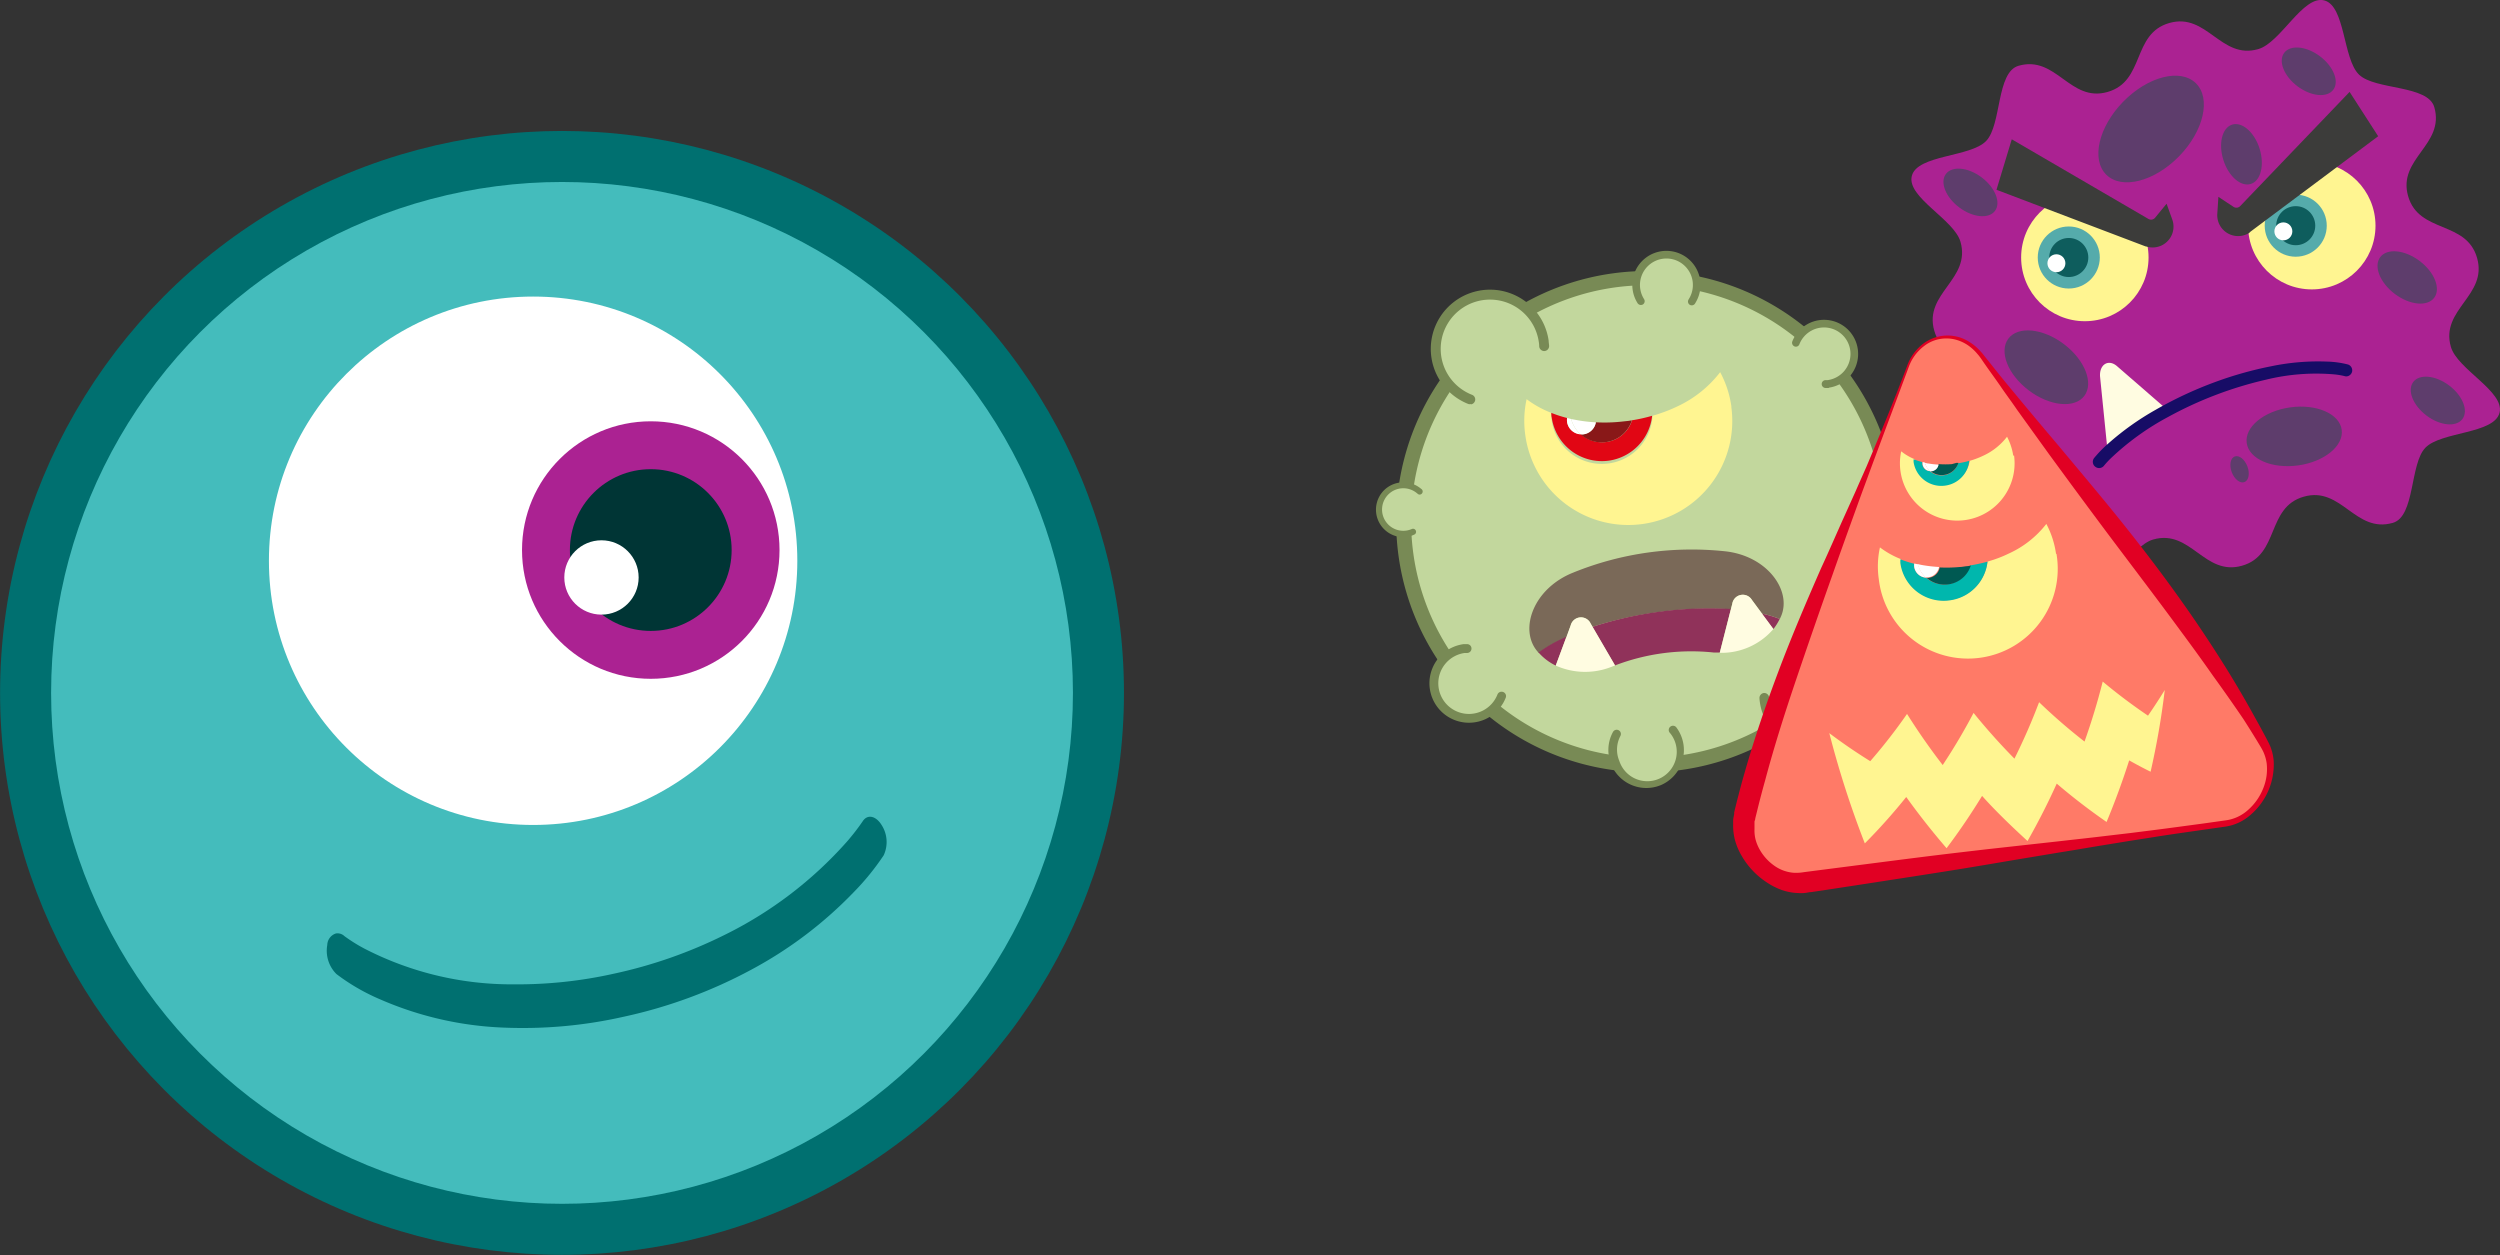 <svg xmlns="http://www.w3.org/2000/svg" viewBox="0 0 317.47 159.37"><rect x="0" y="0" width="317.47" height="159.37" fill="#333333" stroke="none"/><defs><style>.cls-1{fill:#007070;}.cls-2{fill:#44bcbc;}.cls-3{fill:#fff;}.cls-4{fill:#ab2292;}.cls-5{fill:#003535;}.cls-6{fill:#c2d79d;}.cls-7{fill:#788a55;}.cls-8{fill:#fff591;}.cls-9{fill:#e10614;}.cls-10{fill:#891818;}.cls-11{fill:none;}.cls-12{fill:#7a6958;}.cls-13{fill:#90325a;}.cls-14{fill:#fffce1;}.cls-15{fill:#5e3d6c;}.cls-16{fill:#170c66;}.cls-17{fill:#55abab;}.cls-18{fill:#0e5d5d;}.cls-19{fill:#3c3c3a;}.cls-20{fill:#ff7a67;}.cls-21{fill:#e10023;}.cls-22{fill:#00b7ad;}.cls-23{fill:#005952;}</style></defs><title>viruspel_svg1</title><g id="Laag_2" data-name="Laag 2"><g id="Laag_6" data-name="Laag 6"><circle class="cls-1" cx="71.37" cy="87.99" r="71.36"/><circle class="cls-2" cx="71.37" cy="87.99" r="64.88"/><circle class="cls-3" cx="67.7" cy="71.21" r="33.55"/><circle class="cls-4" cx="82.64" cy="69.85" r="16.35"/><circle class="cls-5" cx="82.64" cy="69.85" r="10.27"/><circle class="cls-3" cx="76.38" cy="73.33" r="4.72"/><path class="cls-1" d="M42.72,123.69a26,26,0,0,0,5.61,3.24,43.26,43.26,0,0,0,15.54,3.56,58,58,0,0,0,15.3-1.37,61.62,61.62,0,0,0,16.27-6,52.2,52.2,0,0,0,12.89-9.74,32,32,0,0,0,3.89-4.77,4,4,0,0,0-.27-3.85c-.74-1.19-1.82-1.39-2.41-.45a28.08,28.08,0,0,1-2,2.58,50.64,50.64,0,0,1-15.6,11.87,59.64,59.64,0,0,1-14,4.89A56.11,56.11,0,0,1,65.29,125a40.8,40.8,0,0,1-19-4.53,20.41,20.41,0,0,1-2.56-1.6,1.26,1.26,0,0,0-1.08-.33A1.58,1.58,0,0,0,41.56,120,4.18,4.18,0,0,0,42.72,123.69Z"/><circle class="cls-6" cx="209.13" cy="66.25" r="30.93"/><path class="cls-7" d="M213.55,97.77a31.83,31.83,0,1,1,27.1-35.95A31.86,31.86,0,0,1,213.55,97.77ZM205,36.51a30,30,0,1,0,33.91,25.56A30.06,30.06,0,0,0,205,36.51Z"/><path class="cls-6" d="M224.06,88.62c0,.17,0,.34.05.52a5.89,5.89,0,1,0,8-6.31"/><path class="cls-7" d="M230.85,94.78a6.54,6.54,0,0,1-7.36-5.56,5.32,5.32,0,0,1-.06-.56A.64.64,0,0,1,224,88a.63.63,0,0,1,.66.6,3.59,3.59,0,0,0,.05.46,5.26,5.26,0,1,0,7.12-5.63.63.63,0,0,1,.46-1.18,6.53,6.53,0,0,1-1.47,12.54Z"/><path class="cls-6" d="M205.3,93.21c-.06.1-.11.22-.17.33a4.28,4.28,0,1,0,7.34-.89"/><path class="cls-7" d="M210.83,99.73a4.82,4.82,0,0,1-6.19-6.4c.06-.13.12-.26.19-.38a.53.53,0,1,1,.94.51c-.05.1-.1.2-.14.3a3.69,3.69,0,0,0,0,2.86A3.74,3.74,0,1,0,212,93a.54.54,0,0,1,.86-.65,4.83,4.83,0,0,1-2.07,7.4Z"/><path class="cls-6" d="M186.3,82.32l-.38,0a4.45,4.45,0,1,0,4.76,6"/><path class="cls-7" d="M187.23,91.73a5,5,0,0,1-1.39-9.93l.43,0a.55.55,0,0,1,.59.53.56.56,0,0,1-.53.59l-.34,0a3.89,3.89,0,1,0,4.17,5.27.56.56,0,0,1,.73-.31.55.55,0,0,1,.32.72A5,5,0,0,1,187.23,91.73Z"/><path class="cls-6" d="M180.29,62.43l-.21-.17a3.1,3.1,0,1,0-.62,5.3"/><path class="cls-7" d="M178.7,68.18a3.49,3.49,0,0,1-3.27-5.55,3.49,3.49,0,0,1,4.88-.68l.24.19a.39.39,0,0,1,0,.55.37.37,0,0,1-.54,0l-.19-.15a2.7,2.7,0,1,0-.54,4.64.38.38,0,0,1,.51.2.38.38,0,0,1-.2.51A3.64,3.64,0,0,1,178.7,68.18Z"/><path class="cls-6" d="M196.09,43.91c0-.2,0-.4-.05-.6a6.89,6.89,0,1,0-9.33,7.37"/><path class="cls-7" d="M186.79,51.31a.67.67,0,0,1-.31,0,7.52,7.52,0,1,1,10.18-8.05c0,.22.05.44.06.65a.64.64,0,0,1-.59.67.64.64,0,0,1-.67-.6,3.51,3.51,0,0,0-.05-.55,6.26,6.26,0,1,0-8.47,6.71.63.63,0,0,1-.15,1.21Z"/><path class="cls-6" d="M231.84,48.82l.33,0a3.85,3.85,0,1,0-4.12-5.21"/><path class="cls-7" d="M232.24,49.27c-.13,0-.25,0-.38,0a.48.48,0,1,1-.05-1l.29,0a3.36,3.36,0,1,0-3.6-4.55.47.47,0,0,1-.62.27.5.5,0,0,1-.28-.63,4.33,4.33,0,1,1,4.64,5.87Z"/><path class="cls-6" d="M214.83,38.29,215,38a3.85,3.85,0,1,0-6.64.25"/><path class="cls-7" d="M215.43,38.23c-.06.11-.12.22-.19.33a.49.49,0,0,1-.67.14.49.49,0,0,1-.14-.67l.15-.26a3.36,3.36,0,1,0-5.8.22.49.49,0,0,1-.15.67.5.5,0,0,1-.67-.15,4.33,4.33,0,1,1,7.47-.28Z"/><path class="cls-6" d="M236.91,70.23a3.7,3.7,0,0,0,.29.24,4.3,4.3,0,1,0,.86-7.36"/><path class="cls-7" d="M240.45,71.83a4.78,4.78,0,0,1-3.58-.93,3.92,3.92,0,0,1-.33-.27.54.54,0,0,1,0-.76.55.55,0,0,1,.77,0l.25.21a3.75,3.75,0,1,0,.75-6.44.54.54,0,1,1-.43-1,4.83,4.83,0,0,1,6.73,3.75,4.84,4.84,0,0,1-4.12,5.46Z"/><path class="cls-8" d="M219.87,51.65a13,13,0,0,0-1.43-4.39A14.63,14.63,0,0,1,213,51.61a18.53,18.53,0,0,1-2.23.9c-.3.11-.61.2-.92.29A6.44,6.44,0,0,1,197,53c0-.19,0-.39-.05-.59a12.94,12.94,0,0,1-3.09-1.72,12.92,12.92,0,0,0-.16,4.61,13.2,13.2,0,1,0,26.15-3.67Z"/><path class="cls-9" d="M204.29,58.5a6.45,6.45,0,0,0,5.51-5.7,21,21,0,0,1-2.55.57A4,4,0,0,1,204,56.13a4,4,0,0,1-3.24-1A1.84,1.84,0,0,1,199,53.57a2,2,0,0,1,0-.49,15.54,15.54,0,0,1-2-.65c0,.2,0,.4.05.59A6.44,6.44,0,0,0,204.29,58.5Z"/><path class="cls-10" d="M205.73,53.56a19.93,19.93,0,0,1-3,.07h-.09a1.85,1.85,0,0,1-1.57,1.51,1.53,1.53,0,0,1-.37,0,4,4,0,0,0,3.24,1,4,4,0,0,0,3.29-2.76l-.46.07Z"/><path class="cls-3" d="M199,53.08a2,2,0,0,0,0,.49,1.84,1.84,0,0,0,1.72,1.59,4,4,0,0,1-1.2-1.95Z"/><path class="cls-3" d="M202.66,53.63a18.8,18.8,0,0,1-2.3-.26l-.84-.16a4,4,0,0,0,1.2,1.95,1.53,1.53,0,0,0,.37,0A1.85,1.85,0,0,0,202.66,53.63Z"/><path class="cls-11" d="M199.46,79.41l-.54,1.45a30.61,30.61,0,0,1,3.31-1.26l-.24-.41A1.35,1.35,0,0,0,199.46,79.41Z"/><path class="cls-11" d="M220,76.67l-.18.7a26.88,26.88,0,0,1,3.95.55l-1.28-1.74A1.35,1.35,0,0,0,220,76.67Z"/><path class="cls-12" d="M199.46,79.41a1.35,1.35,0,0,1,2.53-.22l.24.41a48.07,48.07,0,0,1,8.05-1.82,47.15,47.15,0,0,1,9.52-.41l.18-.7a1.35,1.35,0,0,1,2.49-.49l1.28,1.74a14.58,14.58,0,0,1,2.27.68l.16-.36h0C227.56,75,224.41,70.55,219,70a40.32,40.32,0,0,0-9.76.17,39.87,39.87,0,0,0-9.43,2.53c-5.07,2-6.89,7.14-4.66,9.92h0l.26.31a17,17,0,0,1,3.54-2Z"/><path class="cls-13" d="M225.2,79.88A6.81,6.81,0,0,0,226,78.6a14.58,14.58,0,0,0-2.27-.68Z"/><path class="cls-13" d="M202.23,79.6l2.86,4.9a27.1,27.1,0,0,1,12.52-1.64c.26,0,.52,0,.78,0l1.41-5.53a47.15,47.15,0,0,0-9.52.41A48.07,48.07,0,0,0,202.23,79.6Z"/><path class="cls-13" d="M197.56,84.52l1.36-3.66a17,17,0,0,0-3.54,2A6.9,6.9,0,0,0,197.56,84.52Z"/><path class="cls-14" d="M225.2,79.88l-2.73-3.7a1.35,1.35,0,0,0-2.49.49l-1.59,6.23A8.68,8.68,0,0,0,225.2,79.88Z"/><path class="cls-14" d="M199.46,79.41l-1.9,5.11a9.1,9.1,0,0,0,7.08.16l.45-.18L202,79.19A1.35,1.35,0,0,0,199.46,79.41Z"/><path class="cls-4" d="M303.85,66.4c-4.78,1.36-6.5-4.69-11.29-3.33s-3.06,7.41-7.85,8.77-6.5-4.69-11.28-3.33c-2.86.81-5.68,6.87-8.38,6.18s-2.37-7.44-4.43-9.43-8.74-1.28-9.55-4.13c-1.36-4.79,4.68-6.51,3.33-11.29S247,46.77,245.63,42s4.69-6.5,3.33-11.29c-.81-2.85-6.87-5.67-6.18-8.37s7.44-2.37,9.43-4.43,1.28-8.75,4.13-9.56c4.79-1.36,6.5,4.69,11.29,3.33s3.07-7.4,7.85-8.76S282,7.6,286.76,6.24c2.86-.81,5.68-6.87,8.38-6.19s2.37,7.45,4.43,9.43,8.75,1.28,9.56,4.14c1.36,4.78-4.69,6.5-3.33,11.28s7.4,3.07,8.76,7.86-4.69,6.5-3.33,11.28c.81,2.86,6.87,5.68,6.18,8.38S310,54.79,308,56.85,306.71,65.59,303.85,66.4Z"/><ellipse class="cls-15" cx="291.34" cy="55.43" rx="6.09" ry="3.72" transform="translate(-4.88 41.02) rotate(-7.99)"/><ellipse class="cls-15" cx="284.4" cy="59.58" rx="1.06" ry="1.74" transform="translate(-2.6 105.04) rotate(-20.83)"/><ellipse class="cls-15" cx="259.87" cy="46.65" rx="3.69" ry="6.04" transform="translate(66.18 226.07) rotate(-52.99)"/><ellipse class="cls-15" cx="309.58" cy="50.87" rx="2.39" ry="3.91" transform="translate(82.6 267.45) rotate(-52.99)"/><ellipse class="cls-15" cx="305.7" cy="35.24" rx="2.62" ry="4.29" transform="translate(93.53 258.13) rotate(-52.99)"/><ellipse class="cls-15" cx="250.23" cy="24.44" rx="2.38" ry="3.9" transform="translate(80.08 209.54) rotate(-52.99)"/><ellipse class="cls-15" cx="293.19" cy="9.06" rx="2.38" ry="3.9" transform="translate(109.46 237.72) rotate(-52.99)"/><ellipse class="cls-15" cx="265.4" cy="70.09" rx="3.4" ry="2.38" transform="translate(179.81 330.9) rotate(-86.63)"/><ellipse class="cls-15" cx="273.16" cy="16.38" rx="8.13" ry="4.96" transform="translate(70.6 200.37) rotate(-45.68)"/><ellipse class="cls-15" cx="284.64" cy="19.61" rx="2.41" ry="3.95" transform="translate(7.3 86.58) rotate(-17.52)"/><ellipse class="cls-15" cx="254.31" cy="60.63" rx="0.89" ry="1.45" transform="translate(-6.46 79.35) rotate(-17.52)"/><ellipse class="cls-15" cx="256.38" cy="57.5" rx="1.44" ry="2.36" transform="translate(33.97 197.39) rotate(-44.81)"/><path class="cls-14" d="M268.86,46.52c-1.12-1-2.33-.21-2.17,1.38l.95,9.42a38.23,38.23,0,0,1,7.9-5Z"/><path class="cls-16" d="M298.18,46.29a11.84,11.84,0,0,0-2.6-.37,29.26,29.26,0,0,0-7.21.6,46.8,46.8,0,0,0-7.09,2,49.37,49.37,0,0,0-7.54,3.52,34.73,34.73,0,0,0-6,4.27,15.69,15.69,0,0,0-1.8,1.84.78.78,0,0,0,.12,1.11.79.79,0,0,0,1.12-.12,11,11,0,0,1,.93-1,33.36,33.36,0,0,1,7.23-5.2,48.41,48.41,0,0,1,12.35-4.71,26.8,26.8,0,0,1,8.82-.68,9.63,9.63,0,0,1,1.18.2.74.74,0,0,0,.51,0,.8.8,0,0,0,.48-.52A.79.79,0,0,0,298.18,46.29Z"/><circle class="cls-8" cx="264.75" cy="32.7" r="8.09"/><circle class="cls-17" cx="262.71" cy="32.7" r="3.94"/><circle class="cls-18" cx="262.71" cy="32.7" r="2.48"/><circle class="cls-3" cx="261.14" cy="33.43" r="1.14"/><path class="cls-19" d="M272.46,31.29,253.53,24.1l1.94-6.41L272.82,27.8a.66.66,0,0,0,.85-.15l1.46-1.78.72,2a2.65,2.65,0,0,1-3.23,3.45Z"/><circle class="cls-8" cx="293.57" cy="28.66" r="8.09"/><circle class="cls-17" cx="291.53" cy="28.66" r="3.94"/><circle class="cls-18" cx="291.53" cy="28.66" r="2.48"/><circle class="cls-3" cx="289.96" cy="29.38" r="1.14"/><path class="cls-19" d="M285.77,29.43,302,17.3l-3.63-5.63-13.89,14.5a.67.67,0,0,1-.86.09L281.71,25l-.14,2.15a2.65,2.65,0,0,0,4.06,2.42Z"/><path class="cls-20" d="M242.3,46.49c1.63-4.31,6.55-5,9.32-1.3,6,8.1,12.68,16.28,19,24.52a210,210,0,0,1,16.94,24.93c2.11,3.83-.88,9.35-4.93,9.92L258.21,108l-2.49.35-26.9,3.78c-4,.57-8.41-3.92-7.42-8.19a216.67,216.67,0,0,1,9.46-28.63C234.65,65.63,238.77,55.94,242.3,46.49Z"/><path class="cls-21" d="M242.19,46.44a6.13,6.13,0,0,1,1.94-2.72,5.12,5.12,0,0,1,6-.27,6.38,6.38,0,0,1,1.33,1.12,8.64,8.64,0,0,1,.56.67l.54.67c.71.9,1.43,1.8,2.16,2.69l2.22,2.68q2.24,2.69,4.52,5.38c3,3.6,6.07,7.22,9,10.93s5.72,7.46,8.32,11.26c1.3,1.91,2.56,3.83,3.76,5.75s2.34,3.86,3.42,5.8c.55,1,1.08,1.93,1.59,2.9.13.24.26.48.38.72a8.34,8.34,0,0,1,.38.79,6.31,6.31,0,0,1,.42,1.8,8.44,8.44,0,0,1-3,6.92,6.12,6.12,0,0,1-3.13,1.44l-3,.43c-2,.29-4.05.57-6.08.9l-3,.47-3,.49c-2,.32-4,.68-6.05,1l-6,1-3,.51-3,.5c-4,.65-8,1.26-12,1.88l-6,.92-1.5.22c-.26,0-.48.08-.81.11a6,6,0,0,1-.95,0,7,7,0,0,1-2-.4,9,9,0,0,1-1.93-1,10,10,0,0,1-3.07-3.25,8.3,8.3,0,0,1-.87-2,7.23,7.23,0,0,1-.25-2.1c0-.17,0-.35,0-.51a4,4,0,0,1,.08-.5,1.84,1.84,0,0,1,.05-.25v-.11l0-.1.09-.4c.13-.52.26-1.06.4-1.59.27-1.06.56-2.12.87-3.19,1.22-4.27,2.69-8.58,4.32-12.9s3.47-8.64,5.38-13c1-2.15,1.92-4.3,2.89-6.45l1.45-3.22c.47-1.08.95-2.15,1.42-3.22C238.81,55,240.59,50.71,242.19,46.44Zm.22.1c-1.59,4.29-3.24,8.64-4.87,13.05-.4,1.1-.81,2.2-1.22,3.31l-1.2,3.32c-.8,2.22-1.6,4.45-2.38,6.67-1.58,4.44-3.12,8.88-4.6,13.25s-2.86,8.71-4,13c-.3,1.07-.58,2.13-.85,3.2l-.39,1.58c0,.14-.06.27-.1.4l0,.1v.09l0,.15c0,.11,0,.21,0,.32s0,.21,0,.32a4.75,4.75,0,0,0,.13,1.29,5.46,5.46,0,0,0,.51,1.26,6.23,6.23,0,0,0,1.87,2.08,4.87,4.87,0,0,0,2.45.9,5.87,5.87,0,0,0,1.34-.08l1.54-.2,6.15-.79c4.11-.53,8.21-1.06,12.31-1.54l3.08-.36,3.07-.34,6.14-.68c2-.23,4.09-.45,6.13-.7l3.06-.36,3-.38c2-.25,4.07-.54,6.11-.81l3.05-.43a5.25,5.25,0,0,0,2.73-1.3,7.16,7.16,0,0,0,1.92-2.72,6.49,6.49,0,0,0,.45-3.22,5.37,5.37,0,0,0-.43-1.46c-.2-.43-.51-.9-.78-1.36-.57-.93-1.15-1.86-1.74-2.78Q283,88.54,281,85.78c-1.29-1.85-2.63-3.69-4-5.54-2.72-3.71-5.55-7.43-8.38-11.19S263,61.5,260.22,57.7q-2.07-2.87-4.11-5.71c-.68-1-1.36-1.9-2-2.84s-1.35-1.89-2-2.83c-.33-.46-.66-1-1-1.37a6,6,0,0,0-1.17-1.08,5.12,5.12,0,0,0-1.39-.68,4.63,4.63,0,0,0-1.47-.21,4.58,4.58,0,0,0-2.79,1A5.78,5.78,0,0,0,242.41,46.54Z"/><path class="cls-8" d="M270.38,96.56q-1.25,3.93-2.87,7.82a78.59,78.59,0,0,1-6.33-4.87c-1.11,2.46-2.35,4.9-3.71,7.29-2-1.84-4-3.75-5.77-5.73-1.38,2.26-2.88,4.48-4.51,6.64q-2.73-3.17-5.12-6.5a74.58,74.58,0,0,1-5.26,5.89,122.57,122.57,0,0,1-4.51-14c1.67,1.26,3.41,2.45,5.2,3.56a69.34,69.34,0,0,0,4.67-6c1.39,2.21,2.9,4.38,4.53,6.49a75.65,75.65,0,0,0,3.92-6.62c1.62,2,3.35,3.94,5.19,5.81q1.76-3.54,3.13-7.17a73.44,73.44,0,0,0,5.77,5q1.35-3.8,2.31-7.62,2.75,2.3,5.75,4.33c.74-1.07,1.45-2.16,2.13-3.26A99.42,99.42,0,0,1,273.1,98C272.18,97.55,271.27,97.06,270.38,96.56Z"/><path class="cls-8" d="M261.09,70.32a11.48,11.48,0,0,0-1.23-3.79,12.6,12.6,0,0,1-4.74,3.75,15.89,15.89,0,0,1-1.93.79l-.8.25a5.55,5.55,0,0,1-11,.19,4.87,4.87,0,0,1,0-.51,11,11,0,0,1-2.66-1.49,11.25,11.25,0,0,0-.15,4,11.4,11.4,0,1,0,22.57-3.17Z"/><path class="cls-22" d="M247.65,76.23a5.54,5.54,0,0,0,4.74-4.91,18.6,18.6,0,0,1-2.2.48,3.48,3.48,0,0,1-5.62,1.55A1.61,1.61,0,0,1,243.08,72a1.87,1.87,0,0,1,0-.41,15.56,15.56,0,0,1-1.75-.56,4.87,4.87,0,0,0,0,.51A5.54,5.54,0,0,0,247.65,76.23Z"/><path class="cls-23" d="M248.89,72a18.56,18.56,0,0,1-2.57.06s0,0,0,0h0a1.61,1.61,0,0,1-1.35,1.31h-.32a3.48,3.48,0,0,0,5.62-1.55l-.39.07C249.49,71.91,249.19,72,248.89,72Z"/><path class="cls-3" d="M243.08,71.56a1.87,1.87,0,0,0,0,.41,1.61,1.61,0,0,0,1.49,1.38,3.41,3.41,0,0,1-1-1.69Z"/><path class="cls-3" d="M246.24,72a18.07,18.07,0,0,1-2-.22q-.36-.06-.72-.15a3.41,3.41,0,0,0,1,1.69h.32A1.61,1.61,0,0,0,246.24,72Z"/><path class="cls-8" d="M255.66,57.88a7.57,7.57,0,0,0-.79-2.42,8.07,8.07,0,0,1-3,2.4,11.28,11.28,0,0,1-1.23.5l-.51.16a3.55,3.55,0,0,1-7,.12l0-.33a6.8,6.8,0,0,1-1.7-1,7.28,7.28,0,1,0,14.33.52Z"/><path class="cls-22" d="M247.07,61.66a3.53,3.53,0,0,0,3-3.14,12.4,12.4,0,0,1-1.4.31,2.24,2.24,0,0,1-3.6,1,1,1,0,0,1-.95-.88,1.22,1.22,0,0,1,0-.27,9.77,9.77,0,0,1-1.12-.36l0,.33A3.56,3.56,0,0,0,247.07,61.66Z"/><path class="cls-23" d="M247.86,58.94a11.3,11.3,0,0,1-1.64,0h-.05a1,1,0,0,1-.86.84h-.21a2.24,2.24,0,0,0,3.6-1l-.26,0Z"/><path class="cls-3" d="M244.15,58.67a1.22,1.22,0,0,0,0,.27,1,1,0,0,0,.95.88,2.19,2.19,0,0,1-.66-1.08Z"/><path class="cls-3" d="M246.17,59a10.28,10.28,0,0,1-1.27-.14c-.16,0-.31-.06-.46-.09a2.19,2.19,0,0,0,.66,1.08h.21A1,1,0,0,0,246.17,59Z"/></g></g></svg>